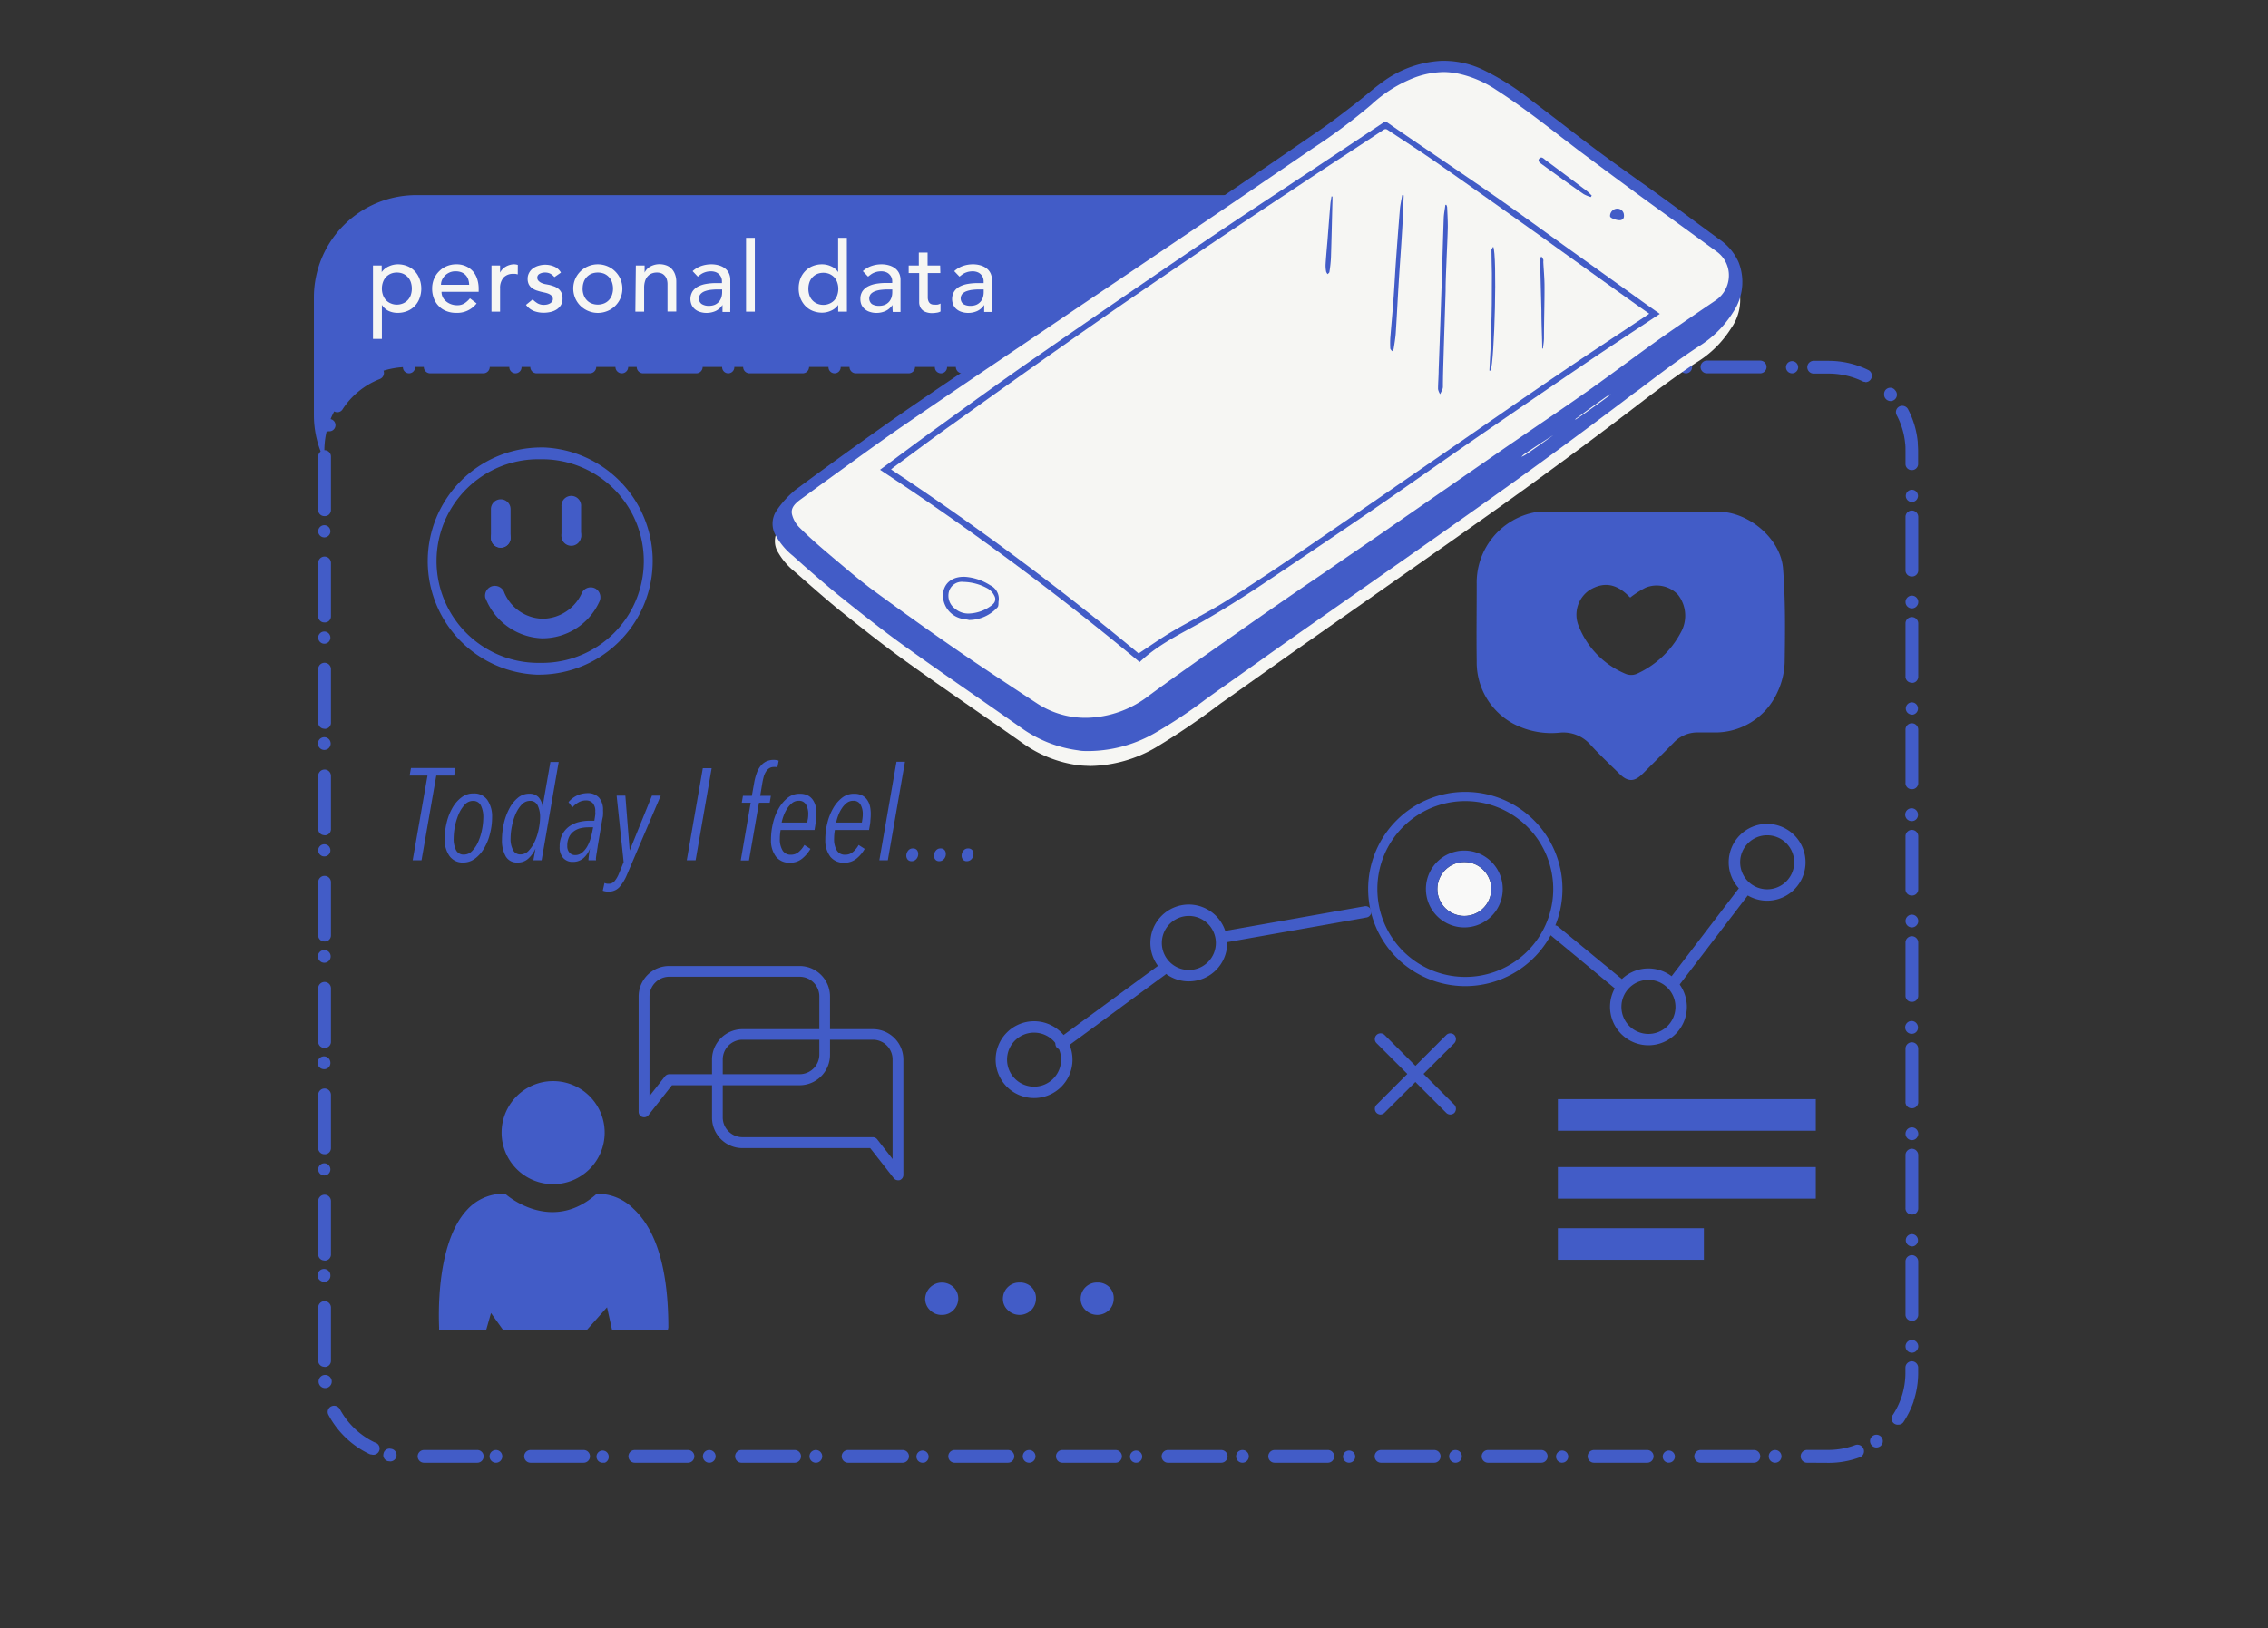 <svg id="Layer_1" data-name="Layer 1" xmlns="http://www.w3.org/2000/svg" viewBox="0 0 371.89 267.02"><rect x="0" y="0" width="371.89" height="267.02" fill="#333333" stroke="none"/><defs><style>.cls-1{fill:#425cc7;}.cls-2{fill:#f6f6f3;}.cls-3{fill:none;}.cls-4{fill:#f9f9f8;}</style></defs><path class="cls-1" d="M53.19,73.89a13.74,13.74,0,0,1,13.7-13.7H219V48.7A16.79,16.79,0,0,0,202.26,32h-134A16.79,16.79,0,0,0,51.47,48.7V68.1a16.58,16.58,0,0,0,1.72,7.33Z"/><path class="cls-1" d="M296.31,239.91h0a1,1,0,0,1,0-2.1h3.49a12.52,12.52,0,0,0,4.41-.8h0a1.08,1.08,0,0,1,1.35.61A1.05,1.05,0,0,1,305,239a14.63,14.63,0,0,1-5.16.93Zm-5.24,0a1,1,0,0,1,0-2.09,1,1,0,1,1,0,2.09Zm-3.48,0h-8.73a1,1,0,0,1,0-2.09h8.73a1,1,0,0,1,0,2.09Zm-14,0a1,1,0,1,1,1.05-1A1,1,0,0,1,273.63,239.9Zm-3.49,0h-8.72a1,1,0,1,1,0-2.09h8.72a1,1,0,1,1,0,2.09Zm-13.95,0a1,1,0,1,1,1-1A1,1,0,0,1,256.19,239.9Zm-3.49,0H244a1,1,0,1,1,0-2.09h8.72a1,1,0,0,1,0,2.09Zm-14,0a1,1,0,0,1,0-2.09,1,1,0,1,1,0,2.09Zm-3.49,0h-8.72a1,1,0,1,1,0-2.09h8.72a1,1,0,1,1,0,2.09Zm-13.95,0a1,1,0,1,1,1-1A1,1,0,0,1,221.3,239.9Zm-3.49,0h-8.72a1,1,0,1,1,0-2.09h8.72a1,1,0,1,1,0,2.09Zm-14,0a1,1,0,0,1,0-2.09,1,1,0,1,1,0,2.09Zm-3.49,0h-8.72a1,1,0,1,1,0-2.09h8.72a1,1,0,1,1,0,2.09Zm-14,0a1,1,0,1,1,1.05-1A1,1,0,0,1,186.41,239.9Zm-3.49,0H174.2a1,1,0,1,1,0-2.09h8.72a1,1,0,1,1,0,2.09Zm-14,0a1,1,0,0,1,0-2.09,1,1,0,1,1,0,2.09Zm-3.48,0h-8.73a1,1,0,0,1,0-2.09h8.73a1,1,0,0,1,0,2.09Zm-14,0a1,1,0,1,1,1-1A1,1,0,0,1,151.52,239.9Zm-3.49,0h-8.72a1,1,0,1,1,0-2.09H148a1,1,0,1,1,0,2.09Zm-14,0a1,1,0,0,1,0-2.09,1,1,0,1,1,0,2.09Zm-3.48,0h-8.72a1,1,0,1,1,0-2.09h8.72a1,1,0,0,1,0,2.09Zm-14,0a1,1,0,0,1,0-2.09,1,1,0,1,1,0,2.09Zm-3.49,0h-8.72a1,1,0,0,1,0-2.09h8.72a1,1,0,1,1,0,2.09Zm-14,0a1,1,0,1,1,1-1A1,1,0,0,1,99.19,239.9Zm-3.49,0H87a1,1,0,1,1,0-2.09H95.7a1,1,0,1,1,0,2.09Zm-14,0a1,1,0,0,1,0-2.09,1,1,0,1,1,0,2.09Zm-3.48,0H69.53a1,1,0,0,1,0-2.09h8.73a1,1,0,0,1,0,2.09Zm-13.94-.24h-.2a0,0,0,0,0,0,0,1,1,0,0,1-.82-1.22,1,1,0,0,1,1.21-.83h0a1,1,0,0,1-.2,2.07ZM61,238.57a1,1,0,0,1-.45-.1,14.73,14.73,0,0,1-4.5-3.32h0a14.61,14.61,0,0,1-2.17-3.05,1,1,0,0,1,.42-1.42,1.08,1.08,0,0,1,1.42.43,12.91,12.91,0,0,0,1.87,2.62,12.65,12.65,0,0,0,3.86,2.85,1,1,0,0,1-.45,2Zm246.65-1.16a1.06,1.06,0,0,1-1-1.23,1,1,0,0,1,.43-.67,1,1,0,0,1,1.21,1.71A1.1,1.1,0,0,1,307.66,237.41Zm3.61-3.74a1,1,0,0,1-.87-1.62,12.73,12.73,0,0,0,1.4-2.9,12.54,12.54,0,0,0,.65-4v-.83a1,1,0,0,1,2.09,0v.83a14.55,14.55,0,0,1-.73,4.59.19.19,0,0,0,0,.07,14.6,14.6,0,0,1-1.64,3.37A1,1,0,0,1,311.27,233.67Zm-258-6a1.08,1.08,0,1,1,.12,0Zm-.08-3.49a1,1,0,0,1-1-1v-8.72a1,1,0,0,1,2.09,0v8.72A1,1,0,0,1,53.18,224.2Zm260.32-2.31a1,1,0,1,1,0-2.09,1,1,0,0,1,0,2.09Zm0-5.24a1,1,0,0,1-1.05-1v-8.72a1,1,0,1,1,2.09,0v8.72A1,1,0,0,1,313.5,216.65Zm-260.32-6.4a1.05,1.05,0,1,1,1-1.05A1,1,0,0,1,53.18,210.25Zm0-3.49a1,1,0,0,1-1-1V197a1,1,0,1,1,2.09,0v8.72A1,1,0,0,1,53.18,206.76Zm260.32-2.32a1,1,0,1,1,1-1A1,1,0,0,1,313.5,204.44Zm0-5.23a1,1,0,0,1-1.05-1v-8.73a1,1,0,0,1,2.09,0v8.73A1,1,0,0,1,313.5,199.21ZM53.18,192.8a1,1,0,1,1,1-1A1,1,0,0,1,53.18,192.8Zm0-3.49a1,1,0,0,1-1-1v-8.73a1,1,0,0,1,2.09,0v8.73A1,1,0,0,1,53.18,189.31ZM313.5,187a1,1,0,1,1,0-2.09,1,1,0,0,1,0,2.09Zm0-5.23a1,1,0,0,1-1.05-1.05V172a1,1,0,1,1,2.09,0v8.72A1,1,0,0,1,313.5,181.77ZM53.18,175.36a1.05,1.05,0,1,1,1-1.05A1,1,0,0,1,53.18,175.36Zm0-3.49a1,1,0,0,1-1-1.05V162.1a1,1,0,1,1,2.09,0v8.72A1,1,0,0,1,53.18,171.87Zm260.32-2.31a1.05,1.05,0,1,1,1-1.05A1,1,0,0,1,313.5,169.56Zm0-5.24a1,1,0,0,1-1.05-1v-8.72a1,1,0,1,1,2.09,0v8.72A1,1,0,0,1,313.5,164.32ZM53.18,157.91a1,1,0,0,1,0-2.09,1,1,0,1,1,0,2.09Zm0-3.49a1,1,0,0,1-1-1v-8.72a1,1,0,1,1,2.09,0v8.72A1,1,0,0,1,53.18,154.42Zm260.32-2.31a1,1,0,1,1,0-2.09,1,1,0,0,1,0,2.09Zm0-5.23a1,1,0,0,1-1.05-1v-8.72a1,1,0,1,1,2.09,0v8.72A1,1,0,0,1,313.5,146.88ZM53.18,140.47a1,1,0,1,1,1-1.05A1,1,0,0,1,53.18,140.47Zm0-3.49a1,1,0,0,1-1-1v-8.72a1,1,0,1,1,2.09,0v8.72A1,1,0,0,1,53.18,137Zm260.32-2.31a1.05,1.05,0,1,1,1-1A1,1,0,0,1,313.5,134.67Zm0-5.23a1,1,0,0,1-1.05-1.05v-8.72a1,1,0,1,1,2.09,0v8.72A1,1,0,0,1,313.5,129.44ZM53.18,123a1,1,0,0,1,0-2.09,1,1,0,1,1,0,2.09Zm0-3.48a1,1,0,0,1-1-1.05v-8.72a1,1,0,1,1,2.09,0v8.72A1,1,0,0,1,53.18,119.54Zm260.32-2.32a1,1,0,1,1,1-1A1,1,0,0,1,313.5,117.22Zm0-5.23a1,1,0,0,1-1.05-1v-8.72a1,1,0,0,1,2.09,0v8.72A1,1,0,0,1,313.5,112ZM53.18,105.58a1,1,0,1,1,1-1A1,1,0,0,1,53.18,105.58Zm0-3.49a1,1,0,0,1-1-1V92.33a1,1,0,1,1,2.09,0v8.72A1,1,0,0,1,53.18,102.09ZM313.5,99.78a1,1,0,1,1,0-2.09,1,1,0,0,1,0,2.09Zm0-5.23a1,1,0,0,1-1.05-1V84.78a1,1,0,1,1,2.09,0V93.5A1,1,0,0,1,313.5,94.55ZM53.18,88.14a1,1,0,1,1,1-1A1,1,0,0,1,53.18,88.14Zm0-3.49a1,1,0,0,1-1-1.05V74.88a1,1,0,1,1,2.09,0V83.6A1,1,0,0,1,53.18,84.65ZM313.5,82.33a1,1,0,1,1,1-1A1,1,0,0,1,313.5,82.33Zm0-5.23a1,1,0,0,1-1.05-1V73.89c0-.41,0-.82-.06-1.22A12.37,12.37,0,0,0,311,68.08a0,0,0,0,0,0,0,1.06,1.06,0,0,1-.07-.8,1,1,0,0,1,.52-.61,1.07,1.07,0,0,1,1.41.44,14.51,14.51,0,0,1,1.6,5.37c0,.45.06.93.06,1.42v2.17A1,1,0,0,1,313.5,77.1ZM53.84,70.76a1.13,1.13,0,0,1-.32-.05,1,1,0,0,1-.68-1.3h0a1.06,1.06,0,0,1,1.32-.68,1,1,0,0,1-.32,2Zm1.48-3.15a1,1,0,0,1-.56-.16,1.09,1.09,0,0,1-.47-.66,1,1,0,0,1,.15-.78,14.74,14.74,0,0,1,3.83-4.08l0,0a14.73,14.73,0,0,1,3.24-1.76,1,1,0,0,1,.76,2,12.8,12.8,0,0,0-6.12,5A1,1,0,0,1,55.32,67.61ZM310,65.78a1.05,1.05,0,0,1-.78-.35,1,1,0,0,1-.27-.75,1,1,0,0,1,1.82-.65,1,1,0,0,1,.27.75,1,1,0,0,1-.34.73A1.06,1.06,0,0,1,310,65.78Zm-4.15-3.14a1,1,0,0,1-.46-.11,12.28,12.28,0,0,0-3-1,12.46,12.46,0,0,0-2.52-.26h-2.48a1,1,0,1,1,0-2.09h2.48a14.74,14.74,0,0,1,6.48,1.51,1,1,0,0,1,.53.6,1.05,1.05,0,0,1-1,1.39Zm-12-1.41a1,1,0,1,1,1-1A1,1,0,0,1,293.83,61.23Zm-5.23,0h-8.73a1,1,0,0,1,0-2.09h8.73a1,1,0,0,1,0,2.09Zm-12.22,0a1,1,0,1,1,1.05-1A1,1,0,0,1,276.38,61.23Zm-5.23,0h-8.72a1,1,0,1,1,0-2.09h8.72a1,1,0,1,1,0,2.09Zm-12.21,0a1,1,0,1,1,1-1A1,1,0,0,1,258.94,61.23Zm-5.23,0H245a1,1,0,0,1,0-2.09h8.73a1,1,0,0,1,0,2.09Zm-12.22,0a1,1,0,1,1,1-1A1,1,0,0,1,241.49,61.23Zm-5.23,0h-8.72a1,1,0,1,1,0-2.09h8.72a1,1,0,1,1,0,2.09Zm-12.21,0a1,1,0,1,1,1-1A1,1,0,0,1,224.05,61.23Zm-5.23,0H210.1a1,1,0,1,1,0-2.09h8.72a1,1,0,0,1,0,2.09Zm-12.21,0a1,1,0,1,1,1-1A1,1,0,0,1,206.61,61.23Zm-5.24,0h-8.72a1,1,0,1,1,0-2.09h8.72a1,1,0,1,1,0,2.09Zm-12.21,0a1,1,0,1,1,1.05-1A1,1,0,0,1,189.16,61.23Zm-5.23,0h-8.72a1,1,0,1,1,0-2.09h8.72a1,1,0,1,1,0,2.09Zm-12.21,0a1,1,0,1,1,1.05-1A1,1,0,0,1,171.72,61.23Zm-5.23,0h-8.73a1,1,0,0,1,0-2.09h8.73a1,1,0,0,1,0,2.09Zm-12.22,0a1,1,0,1,1,1-1A1,1,0,0,1,154.27,61.23Zm-5.23,0h-8.72a1,1,0,1,1,0-2.09H149a1,1,0,1,1,0,2.09Zm-12.21,0a1,1,0,1,1,1-1A1,1,0,0,1,136.83,61.23Zm-5.23,0h-8.72a1,1,0,1,1,0-2.09h8.72a1,1,0,0,1,0,2.09Zm-12.21,0a1,1,0,1,1,1-1A1,1,0,0,1,119.39,61.23Zm-5.24,0h-8.72a1,1,0,1,1,0-2.09h8.72a1,1,0,1,1,0,2.09Zm-12.21,0a1,1,0,0,1,0-2.09,1,1,0,1,1,0,2.09Zm-5.23,0H88a1,1,0,1,1,0-2.09h8.72a1,1,0,0,1,0,2.09Zm-12.21,0a1,1,0,1,1,1-1A1,1,0,0,1,84.5,61.23Zm-5.24,0H70.54a1,1,0,1,1,0-2.09h8.72a1,1,0,1,1,0,2.09Zm-12.21,0a1,1,0,1,1,1-1A1,1,0,0,1,67.05,61.23Z"/><path class="cls-2" d="M61.16,43.55h1.43v1.08h0a2.75,2.75,0,0,1,1.15-.94,3.56,3.56,0,0,1,1.49-.34,4.1,4.1,0,0,1,1.59.31,3.46,3.46,0,0,1,1.21.84,3.83,3.83,0,0,1,.77,1.27,4.51,4.51,0,0,1,0,3.13,3.51,3.51,0,0,1-.77,1.26,3.46,3.46,0,0,1-1.21.84,4.1,4.1,0,0,1-1.59.31A3.47,3.47,0,0,1,63.73,51,2.69,2.69,0,0,1,62.62,50h0v5.59H61.16Zm3.92,1.15a2.59,2.59,0,0,0-1,.19,2.49,2.49,0,0,0-.79.55,2.43,2.43,0,0,0-.49.83,3.21,3.21,0,0,0,0,2.12,2.43,2.43,0,0,0,.49.83,2.31,2.31,0,0,0,.79.54,2.43,2.43,0,0,0,1,.2,2.48,2.48,0,0,0,1-.2,2.18,2.18,0,0,0,.78-.54,2.3,2.3,0,0,0,.5-.83,3.39,3.39,0,0,0,0-2.12,2.3,2.3,0,0,0-.5-.83,2.34,2.34,0,0,0-.78-.55A2.64,2.64,0,0,0,65.08,44.7Z"/><path class="cls-2" d="M72.4,47.86a1.93,1.93,0,0,0,.21.9,2.11,2.11,0,0,0,.57.69,2.65,2.65,0,0,0,.81.45,2.85,2.85,0,0,0,1,.16,2.13,2.13,0,0,0,1.17-.31,3.83,3.83,0,0,0,.9-.82l1.09.83a4,4,0,0,1-3.35,1.55A4.18,4.18,0,0,1,73.14,51a3.37,3.37,0,0,1-1.23-.84,3.53,3.53,0,0,1-.78-1.26,4.46,4.46,0,0,1-.27-1.57,4.07,4.07,0,0,1,.3-1.57A3.74,3.74,0,0,1,72,44.5a3.68,3.68,0,0,1,1.24-.84,4,4,0,0,1,1.56-.31,3.65,3.65,0,0,1,1.7.36,3.37,3.37,0,0,1,1.15.91,3.76,3.76,0,0,1,.64,1.28,5.08,5.08,0,0,1,.2,1.45v.51Zm4.53-1.15a3.06,3.06,0,0,0-.15-.88,1.91,1.91,0,0,0-1.09-1.16,2.52,2.52,0,0,0-1-.17,2.32,2.32,0,0,0-1,.2,2.57,2.57,0,0,0-.75.52,2.51,2.51,0,0,0-.47.71,2,2,0,0,0-.16.78Z"/><path class="cls-2" d="M80.59,43.55H82v1.16h0a2.3,2.3,0,0,1,.39-.55,2.39,2.39,0,0,1,.53-.42,2.71,2.71,0,0,1,.65-.28,2.43,2.43,0,0,1,.7-.11,2.1,2.1,0,0,1,.64.1L84.9,45l-.36-.08a2,2,0,0,0-.35,0,2.09,2.09,0,0,0-1.61.59A2.59,2.59,0,0,0,82,47.31v3.8H80.59Z"/><path class="cls-2" d="M90.91,45.45a2.2,2.2,0,0,0-.63-.54,1.83,1.83,0,0,0-.91-.21,1.8,1.8,0,0,0-.89.21.69.69,0,0,0-.38.63.72.72,0,0,0,.22.54,1.52,1.52,0,0,0,.51.34,2.7,2.7,0,0,0,.63.19l.58.11a8.93,8.93,0,0,1,.87.27,2.55,2.55,0,0,1,.7.42,1.76,1.76,0,0,1,.46.62,2.22,2.22,0,0,1,.17.9A2.1,2.1,0,0,1,92,50a2.36,2.36,0,0,1-.7.74,3.15,3.15,0,0,1-1,.42,5.11,5.11,0,0,1-1.11.13A4.46,4.46,0,0,1,87.52,51,3.05,3.05,0,0,1,86.25,50l1.09-.89a4.34,4.34,0,0,0,.78.62,2,2,0,0,0,1,.27,2.65,2.65,0,0,0,.56-.05,1.78,1.78,0,0,0,.49-.18,1.14,1.14,0,0,0,.35-.3.68.68,0,0,0,.14-.42.74.74,0,0,0-.2-.53,1.47,1.47,0,0,0-.48-.33,3.7,3.7,0,0,0-.59-.19l-.55-.12c-.31-.07-.6-.16-.88-.25a2.89,2.89,0,0,1-.74-.39,1.85,1.85,0,0,1-.51-.6,2.08,2.08,0,0,1-.19-.91,2,2,0,0,1,.25-1,2.08,2.08,0,0,1,.65-.73,2.93,2.93,0,0,1,.93-.43,3.79,3.79,0,0,1,2.51.14,2.28,2.28,0,0,1,1.12,1Z"/><path class="cls-2" d="M94,47.33a4,4,0,0,1,.31-1.55,4,4,0,0,1,2.13-2.11,4.09,4.09,0,0,1,3.17,0,3.94,3.94,0,0,1,1.27.85,4.09,4.09,0,0,1,.86,1.26,4,4,0,0,1,.31,1.55A3.93,3.93,0,0,1,99.62,51a4.09,4.09,0,0,1-3.17,0,4.08,4.08,0,0,1-1.27-.84,3.92,3.92,0,0,1-.86-1.26A4.1,4.1,0,0,1,94,47.33Zm1.53,0a3,3,0,0,0,.18,1.06,2.3,2.3,0,0,0,.5.83,2.18,2.18,0,0,0,.78.54,2.78,2.78,0,0,0,2.07,0,2.18,2.18,0,0,0,.78-.54,2.3,2.3,0,0,0,.5-.83,3.21,3.21,0,0,0,0-2.12,2.3,2.3,0,0,0-.5-.83,2.34,2.34,0,0,0-.78-.55,2.91,2.91,0,0,0-2.07,0,2.34,2.34,0,0,0-.78.55,2.3,2.3,0,0,0-.5.83A3,3,0,0,0,95.54,47.33Z"/><path class="cls-2" d="M104.26,43.55h1.44v1.16h0a2.16,2.16,0,0,1,.94-1,3.15,3.15,0,0,1,1.55-.38,3.39,3.39,0,0,1,1,.17,2.45,2.45,0,0,1,.88.52,2.61,2.61,0,0,1,.59.9,3.43,3.43,0,0,1,.23,1.3v4.87h-1.44V46.64a2.66,2.66,0,0,0-.14-.9,1.64,1.64,0,0,0-.39-.6,1.37,1.37,0,0,0-.55-.34,2,2,0,0,0-.64-.1,2.23,2.23,0,0,0-.83.14,1.69,1.69,0,0,0-.67.45,2,2,0,0,0-.45.79,3.52,3.52,0,0,0-.16,1.14v3.89h-1.44Z"/><path class="cls-2" d="M113.57,44.47a4.06,4.06,0,0,1,1.4-.84,5,5,0,0,1,1.6-.28,4.35,4.35,0,0,1,1.43.21,2.8,2.8,0,0,1,1,.56,2.07,2.07,0,0,1,.57.81,2.55,2.55,0,0,1,.18,1v3.86c0,.27,0,.51,0,.73a6.16,6.16,0,0,0,0,.64h-1.28c0-.38,0-.76,0-1.15h0a2.78,2.78,0,0,1-1.13,1,3.65,3.65,0,0,1-1.52.31,3.38,3.38,0,0,1-1-.15,2.39,2.39,0,0,1-.84-.43,2.06,2.06,0,0,1-.56-.71,2.43,2.43,0,0,1,.12-2.21,2.49,2.49,0,0,1,.89-.81,4.52,4.52,0,0,1,1.33-.44,9.14,9.14,0,0,1,1.62-.14h1V46.1a1.65,1.65,0,0,0-.11-.57,1.62,1.62,0,0,0-.89-.89,2.16,2.16,0,0,0-.8-.14,3.13,3.13,0,0,0-.73.08,3.79,3.79,0,0,0-.57.2,3,3,0,0,0-.46.28l-.4.31Zm4.05,3a9.33,9.33,0,0,0-1,.06,4.14,4.14,0,0,0-1,.22,1.75,1.75,0,0,0-.71.44,1,1,0,0,0-.28.74,1,1,0,0,0,.44.94,2.14,2.14,0,0,0,1.19.29,2.35,2.35,0,0,0,1-.2,2,2,0,0,0,.67-.52,2.19,2.19,0,0,0,.37-.71,3,3,0,0,0,.11-.78v-.48Z"/><path class="cls-2" d="M122.33,39h1.44V51.11h-1.44Z"/><path class="cls-2" d="M138.87,51.11h-1.43V50h0a2.66,2.66,0,0,1-1.14.94,3.56,3.56,0,0,1-1.49.34,4.1,4.1,0,0,1-1.59-.31,3.46,3.46,0,0,1-1.21-.84,4,4,0,0,1-.78-1.27,4.37,4.37,0,0,1-.27-1.56,4.46,4.46,0,0,1,.27-1.57A3.67,3.67,0,0,1,132,44.5a3.46,3.46,0,0,1,1.21-.84,4.1,4.1,0,0,1,1.59-.31,3.5,3.5,0,0,1,1.53.35,2.6,2.6,0,0,1,1.1.93h0V39h1.43ZM135,50a2.43,2.43,0,0,0,1-.2,2.31,2.31,0,0,0,.79-.54,2.43,2.43,0,0,0,.49-.83,3.21,3.21,0,0,0,0-2.12,2.43,2.43,0,0,0-.49-.83,2.49,2.49,0,0,0-.79-.55,2.59,2.59,0,0,0-1-.19,2.64,2.64,0,0,0-1,.19,2.34,2.34,0,0,0-.78.55,2.3,2.3,0,0,0-.5.83,3.39,3.39,0,0,0,0,2.12,2.3,2.3,0,0,0,.5.83,2.18,2.18,0,0,0,.78.54A2.48,2.48,0,0,0,135,50Z"/><path class="cls-2" d="M141.48,44.47a4.06,4.06,0,0,1,1.4-.84,5,5,0,0,1,1.6-.28,4.35,4.35,0,0,1,1.43.21,2.9,2.9,0,0,1,1,.56,2.3,2.3,0,0,1,.57.81,2.55,2.55,0,0,1,.18,1v3.86c0,.27,0,.51,0,.73s0,.44,0,.64h-1.27a10.94,10.94,0,0,1-.05-1.15h0a2.74,2.74,0,0,1-1.14,1,3.57,3.57,0,0,1-1.51.31,3.33,3.33,0,0,1-1-.15,2.39,2.39,0,0,1-.84-.43,2.08,2.08,0,0,1-.57-.71,2.32,2.32,0,0,1-.2-1,2.25,2.25,0,0,1,.32-1.23,2.53,2.53,0,0,1,.9-.81,4.55,4.55,0,0,1,1.32-.44,9.31,9.31,0,0,1,1.62-.14h1.06V46.1a1.65,1.65,0,0,0-.11-.57,1.51,1.51,0,0,0-.34-.52,1.48,1.48,0,0,0-.56-.37,2.12,2.12,0,0,0-.8-.14,3.11,3.11,0,0,0-.72.08,3.79,3.79,0,0,0-.57.2,3,3,0,0,0-.46.28l-.4.31Zm4.05,3a9.2,9.2,0,0,0-1,.06,4,4,0,0,0-1,.22,1.86,1.86,0,0,0-.72.44,1.18,1.18,0,0,0,.16,1.68,2.18,2.18,0,0,0,1.19.29,2.36,2.36,0,0,0,1-.2,2,2,0,0,0,.67-.52,2.19,2.19,0,0,0,.37-.71,3,3,0,0,0,.11-.78v-.48Z"/><path class="cls-2" d="M154.19,44.79h-2.06v3.43c0,.22,0,.43,0,.63a1.59,1.59,0,0,0,.12.56.91.91,0,0,0,.32.4,1.08,1.08,0,0,0,.63.15,3.23,3.23,0,0,0,.53,0,1.6,1.6,0,0,0,.49-.18v1.31a1.84,1.84,0,0,1-.66.2,4.6,4.6,0,0,1-.63.06,2.85,2.85,0,0,1-1.29-.24,1.58,1.58,0,0,1-.67-.6,2,2,0,0,1-.25-.82c0-.3,0-.61,0-.92V44.79H149V43.55h1.66V41.42h1.44v2.13h2.06Z"/><path class="cls-2" d="M156.47,44.47a4.06,4.06,0,0,1,1.4-.84,5,5,0,0,1,1.6-.28,4.35,4.35,0,0,1,1.43.21,2.9,2.9,0,0,1,1,.56,2.17,2.17,0,0,1,.57.81,2.55,2.55,0,0,1,.18,1v3.86c0,.27,0,.51,0,.73s0,.44,0,.64h-1.27c0-.38,0-.76,0-1.15h0a2.74,2.74,0,0,1-1.14,1,3.57,3.57,0,0,1-1.51.31,3.38,3.38,0,0,1-1-.15,2.39,2.39,0,0,1-.84-.43,1.94,1.94,0,0,1-.56-.71,2.43,2.43,0,0,1,.12-2.21,2.41,2.41,0,0,1,.89-.81,4.55,4.55,0,0,1,1.32-.44,9.34,9.34,0,0,1,1.63-.14h1V46.1a1.65,1.65,0,0,0-.11-.57,1.51,1.51,0,0,0-.34-.52,1.48,1.48,0,0,0-.56-.37,2.12,2.12,0,0,0-.8-.14,3.11,3.11,0,0,0-.72.08,3.79,3.79,0,0,0-.57.2,3,3,0,0,0-.46.28l-.4.31Zm4.05,3a9.2,9.2,0,0,0-1,.06,4.14,4.14,0,0,0-1,.22,1.86,1.86,0,0,0-.72.44,1.2,1.2,0,0,0,.16,1.68,2.18,2.18,0,0,0,1.19.29,2.36,2.36,0,0,0,1-.2,2,2,0,0,0,.67-.52,2.19,2.19,0,0,0,.37-.71,3,3,0,0,0,.11-.78v-.48Z"/><path class="cls-2" d="M176.86,125.51a20.12,20.12,0,0,1-9.14-3.6c-6.35-4.49-12.8-8.86-19.12-13.4-3.7-2.65-7.26-5.48-10.81-8.32-2.59-2.09-5.06-4.32-7.57-6.5a11,11,0,0,1-2.58-3,3.53,3.53,0,0,1,.09-4,15.81,15.81,0,0,1,2.91-3.19q7.94-5.86,16-11.53c5.47-3.83,11-7.54,16.55-11.28q6.84-4.63,13.71-9.24c7.2-4.85,14.4-9.67,21.58-14.54q9.17-6.21,18.29-12.51c1.92-1.33,3.77-2.75,5.62-4.18,1.57-1.2,3-2.53,4.64-3.67a17.29,17.29,0,0,1,9.34-3.33,14.75,14.75,0,0,1,6.92,1.57,42.39,42.39,0,0,1,7.57,4.82c3.79,2.86,7.52,5.81,11.33,8.65,3.42,2.54,6.93,5,10.38,7.47,3,2.18,6,4.42,9,6.61a8.06,8.06,0,0,1,2.29,11.49,17.47,17.47,0,0,1-5.67,5.61c-3.64,2.39-7.08,5-10.55,7.67Q260,72.94,252.21,78.6c-5,3.66-10.11,7.25-15.19,10.83Q224.8,98,212.55,106.59c-4.15,2.92-8.27,5.88-12.41,8.79a120,120,0,0,1-10.58,7.19,21.94,21.94,0,0,1-10.82,3.06C178.31,125.6,177.58,125.6,176.86,125.51Z"/><path class="cls-2" d="M188.71,114.34c4.35-3.19,8.78-6.27,13.19-9.38q5.55-3.92,11.15-7.76c4.6-3.18,9.24-6.31,13.84-9.49,6.79-4.68,13.55-9.4,20.34-14.09,4.35-3,8.76-5.94,13.08-9,4-2.84,8-5.82,12-8.68,3.06-2.17,6.2-4.26,9.31-6.37a5.27,5.27,0,0,0,.19-8.6c-4.38-3.21-8.8-6.37-13.18-9.58q-4.75-3.48-9.44-7c-4.47-3.41-8.84-6.94-13.57-10a18.49,18.49,0,0,0-6.38-2.7,13.51,13.51,0,0,0-7.34.67,22.52,22.52,0,0,0-7.27,4.53A94,94,0,0,1,215.08,24q-9.68,6.6-19.36,13.19c-7.27,4.93-14.58,9.83-21.86,14.75-8.89,6-17.8,12-26.63,18-5.45,3.75-10.77,7.7-16.13,11.6-1,.72-2,1.61-1.59,3a5.18,5.18,0,0,0,1.25,2.21c1.54,1.54,3.17,3,4.83,4.39,2.26,1.91,4.51,3.85,6.9,5.61q6.85,5.07,13.89,9.93c4.43,3.06,9,6,13.44,9a14.77,14.77,0,0,0,8.31,2.42A17.45,17.45,0,0,0,188.71,114.34Z"/><path class="cls-3" d="M176.86,122.68a20.22,20.22,0,0,1-9.14-3.59c-6.35-4.49-12.8-8.86-19.12-13.4-3.7-2.65-7.26-5.48-10.81-8.33-2.59-2.08-5.06-4.31-7.57-6.5a11,11,0,0,1-2.58-3,3.51,3.51,0,0,1,.09-4,15.29,15.29,0,0,1,2.91-3.19q7.94-5.88,16-11.54c5.47-3.82,11-7.53,16.55-11.28q6.84-4.63,13.71-9.24,10.8-7.26,21.58-14.54,9.17-6.21,18.29-12.51c1.92-1.32,3.77-2.75,5.62-4.17,1.57-1.2,3-2.54,4.64-3.68a17.28,17.28,0,0,1,9.34-3.32A14.62,14.62,0,0,1,243.31,12a41.89,41.89,0,0,1,7.57,4.83c3.79,2.86,7.52,5.81,11.33,8.64,3.42,2.55,6.93,5,10.38,7.47,3,2.19,6,4.43,9,6.62a8.4,8.4,0,0,1,3.13,3.67,8.49,8.49,0,0,1-.84,7.82,17.53,17.53,0,0,1-5.67,5.6c-3.64,2.39-7.08,5-10.55,7.68Q260,70.11,252.21,75.77c-5,3.66-10.11,7.26-15.19,10.84q-12.22,8.6-24.47,17.16c-4.15,2.91-8.27,5.87-12.41,8.79a122.23,122.23,0,0,1-10.58,7.19,22,22,0,0,1-10.82,3C178.31,122.77,177.58,122.78,176.86,122.68Zm86.36-58c-1.61,1.13-3.19,2.3-4.78,3.46a1.43,1.43,0,0,0-.45.39,2.9,2.9,0,0,0-.25.66c.23,0,.52.08.69,0,.86-.55,1.69-1.15,2.53-1.74,1-.75,2.1-1.48,3.11-2.27a11.52,11.52,0,0,0,1.2-1.22l-.18-.25A17.59,17.59,0,0,0,263.22,64.71ZM254.55,71c-1.62,1-3.21,2.07-4.79,3.12a2.93,2.93,0,0,0-.68.68.57.57,0,0,0,0,.48c0,.07.29.1.41,0a5.84,5.84,0,0,0,1-.5c1.51-1,3-2.12,4.53-3.19.58-.42,1.12-.88,1.69-1.32l-.16-.28C255.85,70.38,255.16,70.64,254.55,71Z"/><path class="cls-1" d="M176.86,122.68a20.22,20.22,0,0,1-9.14-3.59c-6.35-4.49-12.8-8.86-19.12-13.4-3.7-2.65-7.26-5.48-10.81-8.33-2.59-2.08-5.06-4.31-7.57-6.5a11,11,0,0,1-2.58-3,3.51,3.51,0,0,1,.09-4,15.29,15.29,0,0,1,2.91-3.19q7.94-5.88,16-11.54c5.47-3.82,11-7.53,16.55-11.28q6.84-4.63,13.71-9.24,10.8-7.26,21.58-14.54,9.17-6.21,18.29-12.51c1.92-1.32,3.77-2.75,5.62-4.17,1.57-1.2,3-2.54,4.64-3.68a17.28,17.28,0,0,1,9.34-3.32A14.62,14.62,0,0,1,243.31,12a41.89,41.89,0,0,1,7.57,4.83c3.79,2.86,7.52,5.81,11.33,8.64,3.42,2.55,6.93,5,10.38,7.47,3,2.19,6,4.43,9,6.62a8.4,8.4,0,0,1,3.13,3.67,8.49,8.49,0,0,1-.84,7.82,17.53,17.53,0,0,1-5.67,5.6c-3.64,2.39-7.08,5-10.55,7.68Q260,70.11,252.21,75.77c-5,3.66-10.11,7.26-15.19,10.84q-12.22,8.6-24.47,17.16c-4.15,2.91-8.27,5.87-12.41,8.79a122.23,122.23,0,0,1-10.58,7.19,22,22,0,0,1-10.82,3C178.31,122.77,177.58,122.78,176.86,122.68Zm11.85-8.34c4.35-3.19,8.78-6.27,13.19-9.38q5.55-3.92,11.15-7.76c4.6-3.18,9.24-6.31,13.84-9.49,6.79-4.68,13.55-9.4,20.34-14.09,4.35-3,8.76-5.94,13.08-9,4-2.84,8-5.82,12-8.68,3.06-2.17,6.2-4.26,9.31-6.37a5.27,5.27,0,0,0,.19-8.6c-4.38-3.21-8.8-6.37-13.18-9.58q-4.75-3.48-9.44-7c-4.47-3.41-8.84-6.94-13.57-10a18.49,18.49,0,0,0-6.38-2.7,13.51,13.51,0,0,0-7.34.67,22.52,22.52,0,0,0-7.27,4.53A94,94,0,0,1,215.08,24q-9.68,6.6-19.36,13.19c-7.27,4.93-14.58,9.83-21.86,14.75-8.89,6-17.8,12-26.63,18-5.45,3.75-10.77,7.7-16.13,11.6-1,.72-2,1.61-1.59,3a5.18,5.18,0,0,0,1.25,2.21c1.54,1.54,3.17,3,4.83,4.39,2.26,1.91,4.51,3.85,6.9,5.61q6.85,5.07,13.89,9.93c4.43,3.06,9,6,13.44,9a14.77,14.77,0,0,0,8.31,2.42A17.45,17.45,0,0,0,188.71,114.34Zm74.51-49.63c-1.61,1.13-3.19,2.3-4.78,3.46a1.43,1.43,0,0,0-.45.39,2.9,2.9,0,0,0-.25.66c.23,0,.52.08.69,0,.86-.55,1.69-1.15,2.53-1.74,1-.75,2.1-1.48,3.11-2.27a11.52,11.52,0,0,0,1.2-1.22l-.18-.25A17.59,17.59,0,0,0,263.22,64.71ZM254.55,71c-1.62,1-3.21,2.07-4.79,3.12a2.93,2.93,0,0,0-.68.68.57.57,0,0,0,0,.48c0,.07.29.1.41,0a5.84,5.84,0,0,0,1-.5c1.51-1,3-2.12,4.53-3.19.58-.42,1.12-.88,1.69-1.32l-.16-.28C255.85,70.38,255.16,70.64,254.55,71Z"/><path class="cls-1" d="M178.74,123.18h-.44c-.43,0-1,0-1.49-.11h0a20.67,20.67,0,0,1-9.31-3.66q-4-2.82-8-5.59c-3.66-2.54-7.44-5.17-11.12-7.81s-7.42-5.61-10.82-8.34c-2-1.63-4-3.37-5.93-5.06L130,91.15A11.2,11.2,0,0,1,127.3,88a3.86,3.86,0,0,1,.12-4.38,15.84,15.84,0,0,1,3-3.27c5.61-4.16,10.86-7.93,16-11.55,4.15-2.9,8.42-5.78,12.55-8.57l4-2.7q5-3.39,10-6.74l10.2-6.87q7.55-5.07,15.09-10.18c6.15-4.16,12.3-8.37,18.29-12.5,1.83-1.27,3.64-2.65,5.38-4l.23-.18c.63-.49,1.26-1,1.88-1.51.88-.73,1.8-1.49,2.76-2.17a17.79,17.79,0,0,1,9.55-3.4,15,15,0,0,1,7.1,1.6,42.77,42.77,0,0,1,7.64,4.87q2.5,1.89,5,3.81c2.07,1.6,4.22,3.25,6.35,4.83s4.15,3,6.18,4.47q2.11,1.48,4.2,3c1.56,1.13,3.12,2.28,4.67,3.43l4.33,3.19A8.92,8.92,0,0,1,285.08,43a8.83,8.83,0,0,1-.87,8.16,17.59,17.59,0,0,1-5.79,5.73c-3.3,2.17-6.48,4.59-9.57,6.94l-1,.72c-4.94,3.75-10.14,7.62-15.46,11.49s-10.36,7.43-15.2,10.84c-4.56,3.22-9.13,6.41-13.7,9.61l-10.77,7.55q-3.18,2.23-6.34,4.49l-6.07,4.3c-.91.64-1.81,1.29-2.71,1.94a78.75,78.75,0,0,1-7.91,5.27A22.17,22.17,0,0,1,178.74,123.18ZM236.92,10.77h-.51A17,17,0,0,0,227.27,14c-.94.67-1.85,1.42-2.72,2.14-.63.52-1.26,1-1.9,1.53l-.23.18c-1.75,1.34-3.56,2.73-5.41,4-6,4.14-12.15,8.35-18.3,12.51q-7.53,5.12-15.1,10.18l-10.19,6.86c-3.33,2.25-6.67,4.49-10,6.74l-4,2.71c-4.13,2.79-8.4,5.67-12.54,8.57-5.17,3.6-10.4,7.38-16,11.53a14.67,14.67,0,0,0-2.82,3.09,3.09,3.09,0,0,0-.06,3.58,10.49,10.49,0,0,0,2.48,2.91L132.13,92c1.91,1.69,3.89,3.42,5.9,5,3.39,2.72,7,5.6,10.79,8.31s7.45,5.27,11.11,7.8q4,2.79,8,5.6a19.65,19.65,0,0,0,9,3.53h0c.5.07,1,.08,1.41.1l.44,0a21.6,21.6,0,0,0,10.61-3,78.91,78.91,0,0,0,7.83-5.22c.9-.65,1.8-1.31,2.72-2l6.07-4.3q3.16-2.25,6.34-4.49,5.37-3.78,10.77-7.55c4.56-3.2,9.13-6.39,13.69-9.61,4.85-3.41,10-7.06,15.19-10.83S262.5,67.72,267.43,64l1-.73c3.09-2.35,6.29-4.78,9.61-7a17,17,0,0,0,5.55-5.48,8.08,8.08,0,0,0,.81-7.48,7.9,7.9,0,0,0-3-3.5L277,36.64l-4.66-3.43c-1.39-1-2.79-2-4.19-3-2-1.45-4.15-2.95-6.2-4.47s-4.28-3.24-6.36-4.84c-1.65-1.27-3.3-2.55-5-3.81a42.07,42.07,0,0,0-7.5-4.78A14.66,14.66,0,0,0,236.92,10.77ZM178.15,118.5h0a15.34,15.34,0,0,1-8.52-2.49L167,114.28c-3.57-2.35-7.26-4.78-10.84-7.26-4.58-3.16-9.26-6.5-13.9-9.93-2.13-1.57-4.18-3.31-6.16-5l-.76-.64c-2-1.7-3.51-3.06-4.86-4.41a5.63,5.63,0,0,1-1.34-2.38c-.48-1.8,1-2.89,1.74-3.42l3.7-2.69c4-3,8.23-6,12.43-8.91,6.56-4.52,13.27-9,19.76-13.41l6.87-4.63,9.14-6.16,12.73-8.59q6.62-4.48,13.22-9l6.13-4.18a97.21,97.21,0,0,0,9.49-7.08,22.79,22.79,0,0,1,7.4-4.62,13.84,13.84,0,0,1,7.54-.68,18.82,18.82,0,0,1,6.52,2.76c3.77,2.42,7.37,5.2,10.85,7.88l2.74,2.11c2.83,2.16,5.83,4.39,9.43,7l6.45,4.68,6.73,4.9a5.53,5.53,0,0,1,2.3,4.59,5.75,5.75,0,0,1-2.5,4.64l-2.27,1.53c-2.31,1.57-4.71,3.19-7,4.84-1.89,1.34-3.76,2.71-5.63,4.08-2.07,1.52-4.21,3.09-6.34,4.6-2.62,1.85-5.32,3.68-7.92,5.45-1.73,1.17-3.46,2.35-5.17,3.54q-5,3.45-10,6.92L227.11,88q-3.59,2.48-7.19,4.92l-6.65,4.56c-4,2.72-7.6,5.26-11.15,7.77l-2.34,1.64c-3.57,2.51-7.26,5.1-10.84,7.73h0A17.89,17.89,0,0,1,178.15,118.5ZM236.79,11.82a14.21,14.21,0,0,0-4.78.89,22.07,22.07,0,0,0-7.15,4.46,94.89,94.89,0,0,1-9.57,7.14l-6.12,4.18q-6.61,4.52-13.23,9l-12.73,8.59q-4.58,3.07-9.14,6.16l-6.87,4.63c-6.49,4.37-13.2,8.89-19.75,13.4-4.19,2.89-8.38,6-12.42,8.9l-3.7,2.7c-1.08.78-1.73,1.52-1.44,2.59a4.65,4.65,0,0,0,1.14,2c1.33,1.33,2.81,2.67,4.81,4.36l.76.65c2,1.67,4,3.4,6.11,5,4.64,3.42,9.31,6.76,13.89,9.92,3.57,2.47,7.26,4.9,10.82,7.25l2.62,1.72a14.44,14.44,0,0,0,8.09,2.37h0a17.18,17.18,0,0,0,10.34-3.7h0c3.58-2.63,7.28-5.23,10.85-7.74l2.33-1.64c3.56-2.51,7.21-5.05,11.16-7.77,2.22-1.53,4.44-3,6.66-4.56,2.39-1.64,4.79-3.27,7.18-4.92L237,80.23l10-6.93,5.18-3.54c2.6-1.77,5.29-3.6,7.9-5.44,2.13-1.5,4.27-3.07,6.34-4.59,1.87-1.37,3.74-2.74,5.64-4.09,2.32-1.65,4.72-3.27,7-4.84l2.27-1.54a4.94,4.94,0,0,0,2.16-4,4.79,4.79,0,0,0-2-4l-6.73-4.9c-2.15-1.55-4.31-3.11-6.45-4.68-3.61-2.65-6.61-4.89-9.44-7l-2.75-2.11c-3.46-2.67-7.05-5.44-10.8-7.84a18,18,0,0,0-6.25-2.66A12.4,12.4,0,0,0,236.79,11.82Zm12.52,63.94a.63.63,0,0,1-.6-.3,1,1,0,0,1,.06-.86,3.35,3.35,0,0,1,.77-.78c1.47-1,3.14-2.09,4.8-3.12h0a11.93,11.93,0,0,1,1.38-.7l.62-.28.33-.16.48.89-.79.62c-.39.31-.77.62-1.17.9q-2.25,1.62-4.53,3.19a5.14,5.14,0,0,1-1,.54A.73.73,0,0,1,249.31,75.76Zm5.39-4.38c-1.64,1-3.28,2.12-4.73,3.08a2.35,2.35,0,0,0-.49.47,4.56,4.56,0,0,0,.74-.4Q252.47,73,254.7,71.38Zm3.49-1.75h-.25l-.19,0h-.55l.24-.7a2.11,2.11,0,0,1,.22-.55,1.45,1.45,0,0,1,.48-.45l1.22-.89c1.21-.88,2.41-1.77,3.64-2.62h0a10.79,10.79,0,0,1,1.32-.74l.59-.29.29-.15.58.77-.23.23-.35.39a7.33,7.33,0,0,1-.89.87c-.85.66-1.73,1.29-2.59,1.9l-.54.38c-.86.61-1.69,1.21-2.54,1.76A.81.81,0,0,1,258.19,69.63Zm5.93-5a6.71,6.71,0,0,0-.68.4h0c-1.22.85-2.43,1.73-3.63,2.61l-1.23.9a.79.79,0,0,0-.27.23.43.43,0,0,0,0,.07c.8-.52,1.62-1.1,2.41-1.67l.59-.42c.85-.6,1.73-1.23,2.57-1.87Z"/><path class="cls-1" d="M153.53,70.25c5.2-3.76,10.39-7.54,15.66-11.2q13.51-9.39,27.13-18.64c6.35-4.32,12.79-8.52,19.19-12.77q5.6-3.72,11.19-7.44a.71.71,0,0,1,.93,0c5.78,4,11.59,7.87,17.35,11.87,4.06,2.81,8.05,5.74,12.07,8.61l12.82,9.18,2.3,1.62c-4.14,2.75-8.23,5.42-12.27,8.16Q250.44,66.05,241,72.56c-5.46,3.77-10.86,7.6-16.33,11.35q-9.18,6.27-18.44,12.44c-2.9,1.91-5.85,3.75-8.86,5.48-3.61,2.07-7.42,3.81-10.5,6.76a474,474,0,0,0-42.57-31.54C147.44,74.74,150.46,72.46,153.53,70.25Zm33.17,36.92c1.87-1.23,3.68-2.52,5.58-3.64,2.85-1.68,5.83-3.11,8.62-4.87,4.47-2.82,8.86-5.77,13.23-8.75,8.12-5.55,16.2-11.15,24.29-16.73,5.64-3.89,11.25-7.8,16.91-11.64,4.9-3.34,9.86-6.59,14.8-9.88l.3-.21-1.67-1.17Q261,44.75,253.3,39.21c-5.77-4.11-11.55-8.22-17.36-12.28-2.76-1.94-5.61-3.75-8.41-5.63-.32-.21-.51-.11-.77.06C223.4,23.59,220,25.8,216.65,28c-6.24,4.14-12.49,8.26-18.7,12.44-5.92,4-11.82,8-17.66,12.06q-12.07,8.43-24,17c-3.28,2.32-6.49,4.74-9.73,7.12l-.45.37A471.25,471.25,0,0,1,186.7,107.17Z"/><path class="cls-1" d="M157.79,101.49a3.94,3.94,0,0,1-3.17-3.75c0-2.08,1.54-3.25,3.69-3.13A8.77,8.77,0,0,1,162.38,96a2.45,2.45,0,0,1,1.35,2.71c0,.28,0,.67-.12.85a6.38,6.38,0,0,1-4.72,2.13C158.58,101.6,158.18,101.57,157.79,101.49Zm5-2.38a1.07,1.07,0,0,0,.26-1.38,2.81,2.81,0,0,0-1-1.15A8.5,8.5,0,0,0,158,95.44,2.2,2.2,0,0,0,155.61,97a2.63,2.63,0,0,0,1,2.84,3.34,3.34,0,0,0,2.21.79A6.5,6.5,0,0,0,162.82,99.11Z"/><path class="cls-1" d="M261,32.07c-.28-.26-.53-.54-.83-.77-2.25-1.7-4.5-3.38-6.76-5.06-.28-.21-.64-.64-1-.23s.15.73.43.94q3.39,2.48,6.82,4.88a6,6,0,0,0,1.19.49Z"/><path class="cls-1" d="M265.21,34.22a1.21,1.21,0,0,0-1.19,1,.75.75,0,0,0,0,.3c.09.3,1.26.69,1.74.58s.56-.47.52-.87A1.08,1.08,0,0,0,265.21,34.22Z"/><path class="cls-1" d="M237,33.6c-.09.75-.25,1.5-.27,2.25-.14,3.89-.24,7.78-.37,11.67q-.21,6.58-.46,13.18c0,1-.1,2.08-.1,3.12a2.52,2.52,0,0,0,.34.83c.12-.26.26-.51.37-.78a1.29,1.29,0,0,0,.09-.45c0-1.82.07-3.64.12-5.45.1-3.43.22-6.85.32-10.27,0-1.55.08-3.1.14-4.65.07-1.95.18-3.9.22-5.86,0-1.08-.06-2.16-.11-3.24a1.48,1.48,0,0,0-.13-.35Z"/><path class="cls-1" d="M229.92,32c-.12.76-.3,1.51-.37,2.28-.25,3-.47,6-.69,9.07-.13,1.93-.23,3.86-.37,5.79-.15,2.1-.35,4.19-.52,6.29a15.89,15.89,0,0,0,0,1.69c0,.16.19.32.29.49.1-.14.25-.28.27-.43.13-.86.28-1.71.34-2.58.18-2.74.31-5.48.48-8.22.18-2.89.4-5.78.57-8.68.11-1.75.16-3.51.23-5.27a2,2,0,0,0,0-.42Z"/><path class="cls-1" d="M244.42,60.79c.65-1.56,1.09-19.06.43-20.32-.13.22-.29.37-.29.52,0,1.27.05,2.55.07,3.82,0,.21,0,.43,0,.64,0,2.89,0,5.77-.13,8.66,0,2.22-.18,4.44-.28,6.67Z"/><path class="cls-1" d="M253,57.17c.06-.56.16-1.12.17-1.67,0-2.83.1-5.66.09-8.48,0-1.36-.13-2.71-.2-4.06a1.33,1.33,0,0,0,0-.4,5.54,5.54,0,0,0-.33-.51,1.82,1.82,0,0,0-.19.52c.06,2.81.14,5.62.21,8.42,0,1.9.09,3.8.13,5.69,0,.16,0,.32,0,.48Z"/><path class="cls-1" d="M218.33,32.22c-.06.4-.14.81-.18,1.21-.17,2-.32,4-.48,6.06-.11,1.29-.23,2.58-.31,3.87a5.4,5.4,0,0,0,.09,1.2,1.57,1.57,0,0,0,.24.41c.11-.12.29-.23.3-.36a22.15,22.15,0,0,0,.25-2.3c.1-3.15.17-6.3.25-9.45,0-.21,0-.42,0-.63Z"/><path class="cls-1" d="M267.58,83.93c4.73,0,9.46,0,14.19,0,4.93,0,10.21,4.39,10.6,9.32.4,5.09.35,10.22.27,15.32a12.36,12.36,0,0,1-1.25,5.09,11.16,11.16,0,0,1-10.3,6.47c-.87,0-1.73,0-2.6,0a5.33,5.33,0,0,0-4.06,1.69c-1.67,1.7-3.37,3.38-5.06,5.07-1.36,1.36-2.42,1.39-3.79.06-1.61-1.58-3.26-3.13-4.78-4.79a5.91,5.91,0,0,0-5-2,13.43,13.43,0,0,1-7.32-1.29,11.43,11.43,0,0,1-6.34-10.42c-.06-4.21,0-8.42,0-12.63A11.74,11.74,0,0,1,251.83,84a7.54,7.54,0,0,1,1.43-.07ZM267.32,98a2.85,2.85,0,0,1-.3-.27c-2-2-4.08-2.35-6.39-.94a4.87,4.87,0,0,0-1.72,6,14.07,14.07,0,0,0,7.75,7.77,2.38,2.38,0,0,0,1.83-.09,15.3,15.3,0,0,0,7.12-6.74,5.59,5.59,0,0,0-.47-6.19,4.79,4.79,0,0,0-5.33-1.14A15.68,15.68,0,0,0,267.32,98Z"/><path class="cls-1" d="M240.27,161.74a15.93,15.93,0,1,1,15.93-15.93A15.94,15.94,0,0,1,240.27,161.74Zm0-30.35a14.42,14.42,0,1,0,14.42,14.42A14.44,14.44,0,0,0,240.27,131.39Z"/><path class="cls-1" d="M289.76,137a4.43,4.43,0,1,1-4.42,4.43,4.42,4.42,0,0,1,4.42-4.43m0-1.87a6.3,6.3,0,1,0,6.3,6.3,6.31,6.31,0,0,0-6.3-6.3Z"/><path class="cls-1" d="M270.3,160.72a4.43,4.43,0,1,1-4.43,4.42,4.42,4.42,0,0,1,4.43-4.42m0-1.88a6.3,6.3,0,1,0,6.3,6.3,6.31,6.31,0,0,0-6.3-6.3Z"/><circle class="cls-4" cx="240.11" cy="145.81" r="4.42"/><path class="cls-1" d="M240.11,141.39a4.42,4.42,0,1,1-4.42,4.42,4.42,4.42,0,0,1,4.42-4.42m0-1.88a6.3,6.3,0,1,0,6.3,6.3,6.31,6.31,0,0,0-6.3-6.3Z"/><path class="cls-1" d="M194.93,150.23a4.43,4.43,0,1,1-4.42,4.43,4.43,4.43,0,0,1,4.42-4.43m0-1.87a6.3,6.3,0,1,0,6.3,6.3,6.31,6.31,0,0,0-6.3-6.3Z"/><path class="cls-1" d="M169.56,169.37a4.43,4.43,0,1,1-4.43,4.43,4.42,4.42,0,0,1,4.43-4.43m0-1.87a6.3,6.3,0,1,0,6.3,6.3,6.3,6.3,0,0,0-6.3-6.3Z"/><path class="cls-1" d="M174,172.14a.93.93,0,0,1-.55-1.69L190,158.33a.94.94,0,0,1,1.11,1.51L174.54,172A1,1,0,0,1,174,172.14Z"/><path class="cls-1" d="M200.83,154.58a.94.94,0,0,1-.16-1.86l23.09-4.08a.93.93,0,1,1,.32,1.84L201,154.57Z"/><path class="cls-1" d="M274.72,161.78a.94.94,0,0,1-.57-.2.93.93,0,0,1-.17-1.31l11.47-15a1,1,0,0,1,1.32-.18.94.94,0,0,1,.17,1.32l-11.47,15A1,1,0,0,1,274.72,161.78Z"/><path class="cls-1" d="M265.87,162.74a1,1,0,0,1-.6-.22l-10.92-9.05a.94.94,0,1,1,1.19-1.45l10.93,9a1,1,0,0,1,.13,1.33A1,1,0,0,1,265.87,162.74Z"/><path class="cls-1" d="M237.81,182.8a.93.93,0,0,1-.66-.27l-11.44-11.44a.94.94,0,0,1,1.33-1.33l11.44,11.44a1,1,0,0,1,0,1.33A1,1,0,0,1,237.81,182.8Z"/><path class="cls-1" d="M226.37,182.8a.94.94,0,0,1-.66-1.6l11.44-11.44a.94.94,0,0,1,1.33,0,1,1,0,0,1,0,1.33L227,182.53A1,1,0,0,1,226.37,182.8Z"/><rect class="cls-1" x="255.45" y="180.28" width="42.29" height="5.18"/><rect class="cls-1" x="255.45" y="191.42" width="42.29" height="5.18"/><rect class="cls-1" x="255.45" y="201.45" width="23.94" height="5.18"/><path class="cls-1" d="M80.5,83.5v4.71a1.61,1.61,0,0,0,3.22,0V83.5a1.61,1.61,0,1,0-3.22,0Z"/><path class="cls-1" d="M92.07,83.07v4.71a1.61,1.61,0,1,0,3.21,0V83.07a1.61,1.61,0,1,0-3.21,0Z"/><path class="cls-1" d="M79.62,98.12a10.37,10.37,0,0,0,9.2,6.57,10.26,10.26,0,0,0,9.43-5.94,1.66,1.66,0,0,0-.58-2.2,1.62,1.62,0,0,0-2.2.58,7.15,7.15,0,0,1-6.42,4.35,7,7,0,0,1-6.33-4.22,1.66,1.66,0,0,0-2-1.12,1.62,1.62,0,0,0-1.12,2Z"/><path class="cls-1" d="M88.56,73.39v1.93h.59a16.7,16.7,0,0,1-.57,33.4H88a16.7,16.7,0,0,1,.57-33.4V73.39m0,0a18.64,18.64,0,0,0-.63,37.26h.65a18.64,18.64,0,0,0,.63-37.26Z"/><path class="cls-1" d="M82.11,89.82a1.61,1.61,0,0,0,0-3.22,1.61,1.61,0,0,0,0,3.22Z"/><path class="cls-1" d="M93.67,89.39a1.61,1.61,0,0,0,0-3.22,1.61,1.61,0,0,0,0,3.22Z"/><path class="cls-1" d="M105.61,183.25a1,1,0,0,1-.29-.05.88.88,0,0,1-.6-.84V163.44a5,5,0,0,1,5-5h21.38a5,5,0,0,1,5,5V173a5,5,0,0,1-5,5H110.18l-3.87,4.93A.88.88,0,0,1,105.61,183.25Zm4.13-23.05a3.25,3.25,0,0,0-3.24,3.24v16.33l2.54-3.24a.91.91,0,0,1,.7-.34h21.38a3.24,3.24,0,0,0,3.23-3.24v-9.51a3.24,3.24,0,0,0-3.23-3.24Z"/><path class="cls-1" d="M147.26,193.58a.91.91,0,0,1-.71-.34l-3.86-4.93H121.75a5,5,0,0,1-5-5v-9.51a5,5,0,0,1,5-5h21.38a5,5,0,0,1,5,5v18.91a.9.9,0,0,1-.6.85A1,1,0,0,1,147.26,193.58Zm-25.51-23.05a3.25,3.25,0,0,0-3.24,3.24v9.51a3.25,3.25,0,0,0,3.24,3.24h21.38a.91.91,0,0,1,.7.34l2.53,3.24V173.77a3.24,3.24,0,0,0-3.23-3.24Z"/><path class="cls-1" d="M72.28,217.73s-1.35-21.6,10.35-21.6c0,0,7.65,6.75,15.3,0,0,0,11.25-.9,11.25,21.6h-8.55l-.9-4-3.6,4H82.63l-2.25-3.15-.9,3.15Z"/><path class="cls-1" d="M109.52,218.08h-9.17l-.81-3.66-3.26,3.66H82.45l-1.94-2.72-.77,2.72H72l0-.33c0-.55-.78-13.6,4.61-19.34a8.06,8.06,0,0,1,6.09-2.62h.13l.09.08c.31.27,7.52,6.47,14.85,0l.08-.07h.12a8.29,8.29,0,0,1,5.9,2.46c3.8,3.51,5.72,10.06,5.72,19.48Zm-8.62-.69h7.93c-.06-11.22-3-16.32-5.48-18.61a8.22,8.22,0,0,0-5.29-2.31c-7.27,6.32-14.6.79-15.56,0A7.38,7.38,0,0,0,77,198.89c-4.73,5-4.52,16.43-4.44,18.5h6.62l1-3.59,2.56,3.59H96l4-4.44Z"/><path class="cls-1" d="M98.8,185.78a8.1,8.1,0,1,1-8.1-8.1A8.1,8.1,0,0,1,98.8,185.78Z"/><path class="cls-1" d="M90.7,194.22a8.45,8.45,0,1,1,8.45-8.44A8.45,8.45,0,0,1,90.7,194.22Zm0-16.2a7.76,7.76,0,1,0,7.76,7.76A7.77,7.77,0,0,0,90.7,178Z"/><path class="cls-1" d="M157.13,213a2.68,2.68,0,0,1-.77,1.87,2.59,2.59,0,0,1-1.94.8,2.62,2.62,0,0,1-1.93-.79,2.54,2.54,0,0,1-.79-1.84,2.75,2.75,0,0,1,4.66-1.9A2.54,2.54,0,0,1,157.13,213Z"/><path class="cls-1" d="M169.87,213a2.67,2.67,0,0,1-.76,1.87,2.75,2.75,0,0,1-3.87,0,2.5,2.5,0,0,1-.79-1.84,2.66,2.66,0,0,1,2.71-2.67,2.66,2.66,0,0,1,2,.77A2.53,2.53,0,0,1,169.87,213Z"/><path class="cls-1" d="M182.62,213a2.67,2.67,0,0,1-.76,1.87,2.75,2.75,0,0,1-3.87,0,2.5,2.5,0,0,1-.79-1.84,2.66,2.66,0,0,1,2.71-2.67,2.66,2.66,0,0,1,2,.77A2.53,2.53,0,0,1,182.62,213Z"/><path class="cls-1" d="M74.47,127.21H71.54L69.12,141.1H67.67l2.43-13.89H67.17l.22-1.24h7.29Z"/><path class="cls-1" d="M80.69,134.05a10.51,10.51,0,0,1-.34,2.67,8.71,8.71,0,0,1-.95,2.38,5.55,5.55,0,0,1-1.49,1.71,3.19,3.19,0,0,1-2,.66,2.61,2.61,0,0,1-2.2-1.06,4.61,4.61,0,0,1-.79-2.83,11.19,11.19,0,0,1,.33-2.69,9,9,0,0,1,.94-2.39,5.52,5.52,0,0,1,1.48-1.71,3.1,3.1,0,0,1,2-.65,2.61,2.61,0,0,1,2.24,1.06A4.74,4.74,0,0,1,80.69,134.05Zm-1.44.06a4.23,4.23,0,0,0-.4-2,1.37,1.37,0,0,0-1.3-.75,1.78,1.78,0,0,0-1.33.61,5.43,5.43,0,0,0-1,1.55,10.15,10.15,0,0,0-.62,2,10.67,10.67,0,0,0-.21,2,4,4,0,0,0,.39,1.92,1.36,1.36,0,0,0,1.29.73,1.83,1.83,0,0,0,1.35-.6,5.07,5.07,0,0,0,1-1.51,9.53,9.53,0,0,0,.62-2A10.57,10.57,0,0,0,79.25,134.11Z"/><path class="cls-1" d="M88.81,141.1H87.46l.35-1.94h0a4.89,4.89,0,0,1-1.15,1.64,2.53,2.53,0,0,1-1.81.67,2.09,2.09,0,0,1-1.92-1,5.31,5.31,0,0,1-.62-2.73,12.13,12.13,0,0,1,.3-2.63,9.66,9.66,0,0,1,.88-2.44,5.6,5.6,0,0,1,1.41-1.8,2.86,2.86,0,0,1,1.88-.69,2,2,0,0,1,1.55.6,2.71,2.71,0,0,1,.63,1.58h0l1.29-7.38h1.36Zm-.25-7a4.35,4.35,0,0,0-.4-2,1.31,1.31,0,0,0-1.24-.75,1.85,1.85,0,0,0-1.37.61,5.45,5.45,0,0,0-1,1.55,9.44,9.44,0,0,0-.61,2,10.13,10.13,0,0,0-.22,2,3.86,3.86,0,0,0,.4,1.9,1.3,1.3,0,0,0,1.24.73,1.82,1.82,0,0,0,1.33-.61,5.28,5.28,0,0,0,1-1.52,9,9,0,0,0,.64-2A9.92,9.92,0,0,0,88.56,134.11Z"/><path class="cls-1" d="M98.88,132.91a5.85,5.85,0,0,1,0,.73c0,.24-.07.51-.13.79L98,138.84c0,.15-.06.34-.08.54s-.06.42-.1.64-.06.43-.09.62,0,.35,0,.46H96.49c0-.24.05-.56.1-1s.12-.74.18-1h0a3.94,3.94,0,0,1-1.09,1.64,2.55,2.55,0,0,1-1.77.62,2,2,0,0,1-1.55-.63,2.55,2.55,0,0,1-.59-1.83,4.27,4.27,0,0,1,.45-2.06,3.8,3.8,0,0,1,1.15-1.32,4.8,4.8,0,0,1,1.58-.7,7.42,7.42,0,0,1,1.72-.21h.79c.07-.43.12-.75.15-1s0-.38,0-.51a2,2,0,0,0-.41-1.38,1.49,1.49,0,0,0-1.15-.44,2.41,2.41,0,0,0-1.19.32,3.74,3.74,0,0,0-1,.82l-.64-.86a4.07,4.07,0,0,1,3-1.47,2.5,2.5,0,0,1,2,.73A3,3,0,0,1,98.88,132.91Zm-2.41,2.78a5.7,5.7,0,0,0-1.25.14,3.11,3.11,0,0,0-1.11.5,2.53,2.53,0,0,0-.79.94,3.19,3.19,0,0,0-.3,1.46,1.54,1.54,0,0,0,.37,1.13,1.2,1.2,0,0,0,.92.39,1.76,1.76,0,0,0,1.09-.36,3.62,3.62,0,0,0,.81-.92,5.91,5.91,0,0,0,.56-1.22c.14-.44.25-.87.34-1.29l.15-.77Z"/><path class="cls-1" d="M102.82,143.43a7.45,7.45,0,0,1-1.26,2.08,2.34,2.34,0,0,1-1.8.73,2.64,2.64,0,0,1-.92-.15l.28-1.27a1.41,1.41,0,0,0,.66.13,1.25,1.25,0,0,0,1-.44,4.71,4.71,0,0,0,.69-1.18l.79-1.93-1.15-10.9h1.43l.71,9h0l3.65-9h1.44Z"/><path class="cls-1" d="M114.06,141.1h-1.45L115.24,126h1.45Z"/><path class="cls-1" d="M127.47,125.86a1.27,1.27,0,0,0-.28-.06,1.66,1.66,0,0,0-.32,0,1.34,1.34,0,0,0-.76.22,1.82,1.82,0,0,0-.52.55,3.08,3.08,0,0,0-.35.78c-.08.3-.15.6-.21.91l-.38,2.27h1.75l-.19,1.13h-1.76l-1.64,9.47h-1.35l1.63-9.47h-1.46l.19-1.13h1.46l.4-2.25a9.63,9.63,0,0,1,.4-1.48,3.9,3.9,0,0,1,.63-1.16,2.77,2.77,0,0,1,.92-.75,2.86,2.86,0,0,1,1.24-.26,2.3,2.3,0,0,1,.81.13Z"/><path class="cls-1" d="M133.84,133.58c0,.27,0,.59-.05,1s-.11.9-.23,1.55H128a8.16,8.16,0,0,0-.13,1.46,3.51,3.51,0,0,0,.45,1.9,1.51,1.51,0,0,0,1.37.7,1.87,1.87,0,0,0,1.29-.47,3.87,3.87,0,0,0,.91-1.13l1,.64a5.82,5.82,0,0,1-1.37,1.61,3.06,3.06,0,0,1-2,.66,2.76,2.76,0,0,1-2.29-1,4.43,4.43,0,0,1-.81-2.83,11.33,11.33,0,0,1,.32-2.63,9,9,0,0,1,.93-2.41,6.1,6.1,0,0,1,1.47-1.76,3.06,3.06,0,0,1,2-.68,2.88,2.88,0,0,1,1.27.25,2.26,2.26,0,0,1,.86.73,3.14,3.14,0,0,1,.48,1.1A5.84,5.84,0,0,1,133.84,133.58Zm-1.31,0a3.08,3.08,0,0,0-.37-1.62,1.27,1.27,0,0,0-1.19-.62,1.71,1.71,0,0,0-1.09.37,3.91,3.91,0,0,0-.82.93,6.16,6.16,0,0,0-.58,1.18,6.88,6.88,0,0,0-.31,1.09h4.22c0-.27.07-.51.1-.72A4.26,4.26,0,0,0,132.53,133.62Z"/><path class="cls-1" d="M142.78,133.58a9.44,9.44,0,0,1-.06,1c0,.38-.11.9-.22,1.55h-5.6a8.16,8.16,0,0,0-.13,1.46,3.51,3.51,0,0,0,.45,1.9,1.5,1.5,0,0,0,1.37.7,1.89,1.89,0,0,0,1.29-.47,4,4,0,0,0,.91-1.13l1,.64a5.63,5.63,0,0,1-1.36,1.61,3.08,3.08,0,0,1-2,.66,2.75,2.75,0,0,1-2.29-1,4.43,4.43,0,0,1-.81-2.83,10.81,10.81,0,0,1,.32-2.63,9,9,0,0,1,.93-2.41,5.8,5.8,0,0,1,1.47-1.76,3.06,3.06,0,0,1,2-.68,2.88,2.88,0,0,1,1.27.25,2.26,2.26,0,0,1,.86.73,3.14,3.14,0,0,1,.48,1.1A5.84,5.84,0,0,1,142.78,133.58Zm-1.31,0a3.08,3.08,0,0,0-.37-1.62,1.28,1.28,0,0,0-1.19-.62,1.69,1.69,0,0,0-1.09.37,3.7,3.7,0,0,0-.82.93,5.62,5.62,0,0,0-.58,1.18,6.88,6.88,0,0,0-.31,1.09h4.21c.05-.27.08-.51.11-.72A4.26,4.26,0,0,0,141.47,133.62Z"/><path class="cls-1" d="M145.58,141.1h-1.39L147,124.94h1.39Z"/><path class="cls-1" d="M150.56,140.06a1.21,1.21,0,0,1-.31.84,1,1,0,0,1-.78.35.8.8,0,0,1-.63-.26,1,1,0,0,1-.23-.63,1.35,1.35,0,0,1,.29-.83.93.93,0,0,1,.78-.37.83.83,0,0,1,.66.25A1,1,0,0,1,150.56,140.06Z"/><path class="cls-1" d="M155.09,140.06a1.21,1.21,0,0,1-.31.84,1,1,0,0,1-.78.35.8.8,0,0,1-.63-.26,1,1,0,0,1-.22-.63,1.29,1.29,0,0,1,.29-.83.92.92,0,0,1,.78-.37.82.82,0,0,1,.65.25A1,1,0,0,1,155.09,140.06Z"/><path class="cls-1" d="M159.62,140.06a1.21,1.21,0,0,1-.31.84,1,1,0,0,1-.78.35.8.8,0,0,1-.63-.26,1,1,0,0,1-.22-.63,1.29,1.29,0,0,1,.29-.83.92.92,0,0,1,.78-.37.82.82,0,0,1,.65.25A1,1,0,0,1,159.62,140.06Z"/></svg>